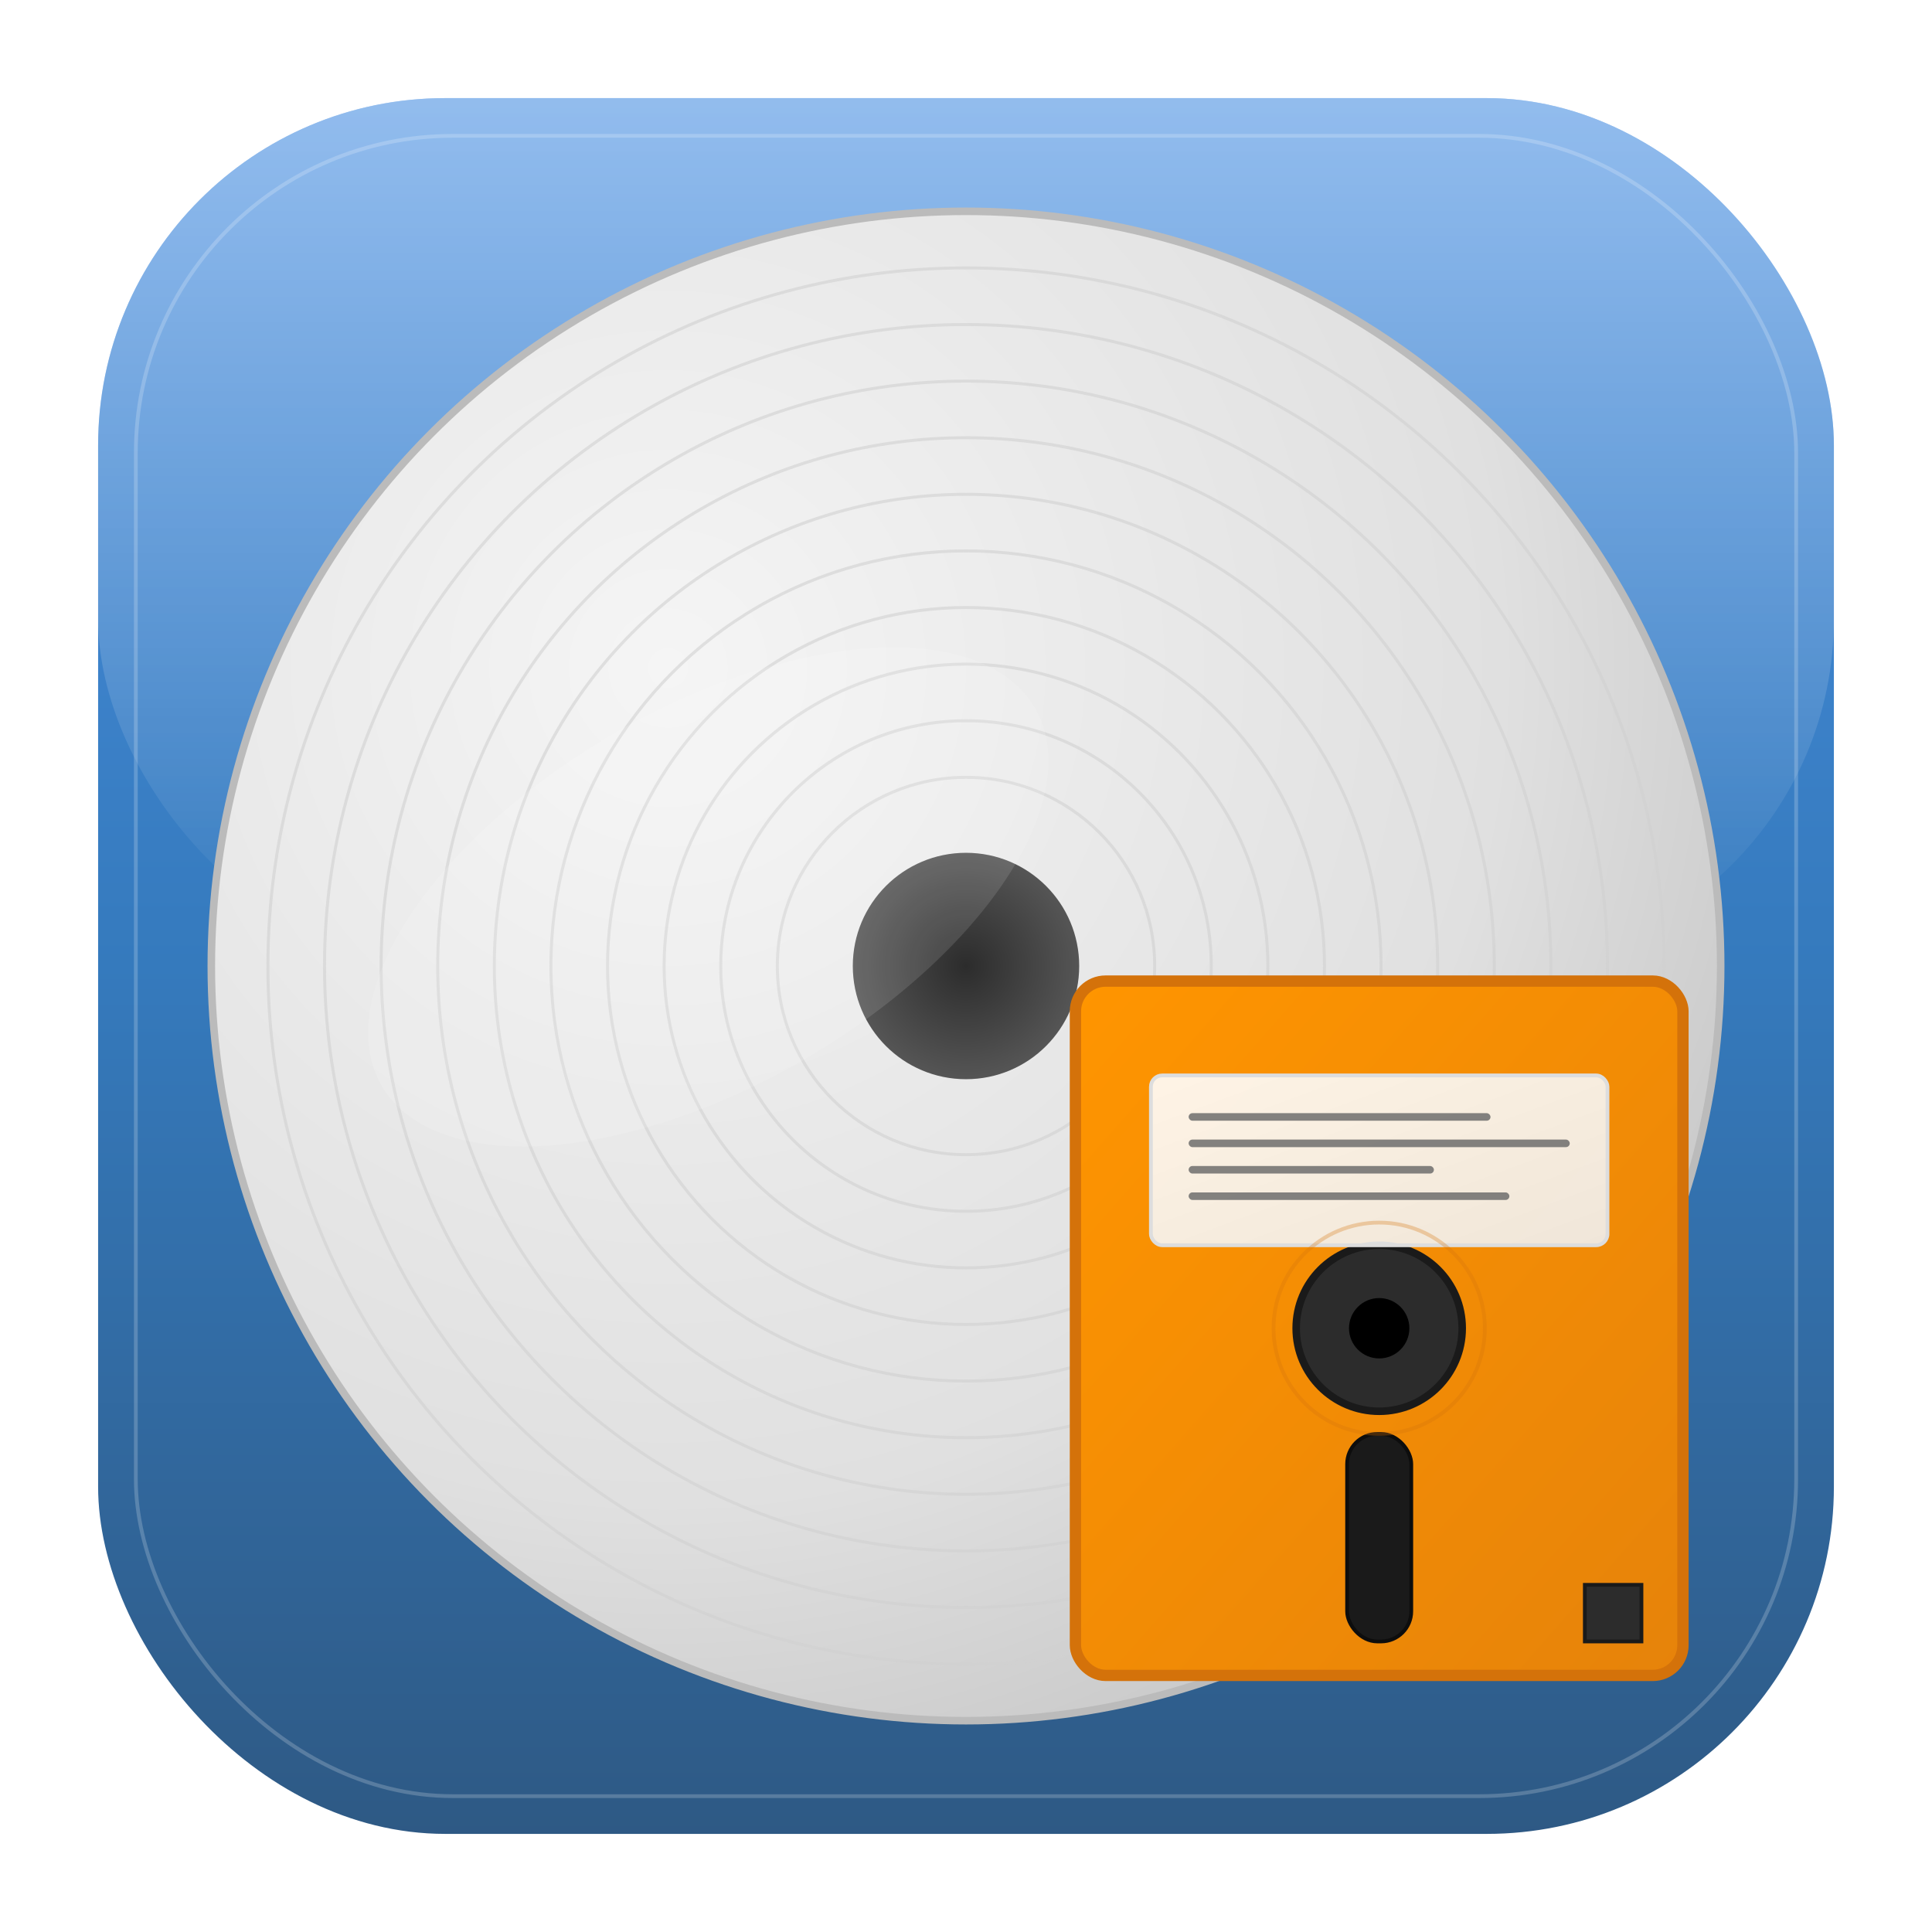 <?xml version="1.0" encoding="UTF-8"?>
<svg width="512" height="512" viewBox="0 0 512 512" xmlns="http://www.w3.org/2000/svg">
  <defs>
    <!-- Blue button background gradient -->
    <linearGradient id="buttonGradient" x1="0%" y1="0%" x2="0%" y2="100%">
      <stop offset="0%" style="stop-color:#4A90E2;stop-opacity:1" />
      <stop offset="50%" style="stop-color:#357ABD;stop-opacity:1" />
      <stop offset="100%" style="stop-color:#2E5984;stop-opacity:1" />
    </linearGradient>
    
    <!-- Top highlight for 3D effect -->
    <linearGradient id="topHighlight" x1="0%" y1="0%" x2="0%" y2="100%">
      <stop offset="0%" style="stop-color:#ffffff;stop-opacity:0.4" />
      <stop offset="100%" style="stop-color:#ffffff;stop-opacity:0" />
    </linearGradient>
    
    <!-- DVD disc gradient -->
    <radialGradient id="discGradient" cx="0.3" cy="0.3" r="0.8">
      <stop offset="0%" style="stop-color:#f5f5f5;stop-opacity:1" />
      <stop offset="70%" style="stop-color:#e0e0e0;stop-opacity:1" />
      <stop offset="100%" style="stop-color:#c8c8c8;stop-opacity:1" />
    </radialGradient>
    
    <!-- Center hole gradient -->
    <radialGradient id="centerHole" cx="0.5" cy="0.5" r="0.5">
      <stop offset="0%" style="stop-color:#2c2c2c;stop-opacity:1" />
      <stop offset="100%" style="stop-color:#555555;stop-opacity:1" />
    </radialGradient>
    
    <!-- Orange floppy disk gradient -->
    <linearGradient id="floppyGradient" x1="0%" y1="0%" x2="100%" y2="100%">
      <stop offset="0%" style="stop-color:#FF9500;stop-opacity:1" />
      <stop offset="100%" style="stop-color:#E6830A;stop-opacity:1" />
    </linearGradient>
    
    <!-- Floppy disk label gradient -->
    <linearGradient id="floppyLabelGradient" x1="0%" y1="0%" x2="100%" y2="100%">
      <stop offset="0%" style="stop-color:#ffffff;stop-opacity:0.9" />
      <stop offset="100%" style="stop-color:#f0f0f0;stop-opacity:0.9" />
    </linearGradient>
    
    <!-- Shadow filters -->
    <filter id="buttonShadow" x="-20%" y="-20%" width="140%" height="140%">
      <feDropShadow dx="0" dy="8" stdDeviation="12" flood-color="#000000" flood-opacity="0.25"/>
    </filter>
    
    <filter id="discShadow" x="-50%" y="-50%" width="200%" height="200%">
      <feDropShadow dx="0" dy="2" stdDeviation="4" flood-color="#000000" flood-opacity="0.2"/>
    </filter>
    
    <filter id="fileShadow" x="-50%" y="-50%" width="200%" height="200%">
      <feDropShadow dx="1" dy="2" stdDeviation="2" flood-color="#000000" flood-opacity="0.3"/>
    </filter>
  </defs>
  
  <!-- Main button background with rounded corners -->
  <rect x="26" y="26" width="460" height="460" rx="92" ry="92" 
        fill="url(#buttonGradient)" 
        filter="url(#buttonShadow)"/>
  
  <!-- Top highlight for 3D effect -->
  <rect x="26" y="26" width="460" height="230" rx="92" ry="92" 
        fill="url(#topHighlight)"/>
  
  <!-- Inner shadow/border for depth -->
  <rect x="36" y="36" width="440" height="440" rx="84" ry="84" 
        fill="none" 
        stroke="rgba(255,255,255,0.2)" 
        stroke-width="1"/>
  
  <!-- DVD disc centered (enlarged to almost button edge) -->
  <g transform="translate(256, 256)">
    <!-- Main disc -->
    <circle cx="0" cy="0" r="200" 
            fill="url(#discGradient)" 
            stroke="#bbb" 
            stroke-width="2"
            filter="url(#discShadow)"/>
    
    <!-- Data tracks (concentric circles) -->
    <circle cx="0" cy="0" r="185" fill="none" stroke="#d0d0d0" stroke-width="0.8" opacity="0.6"/>
    <circle cx="0" cy="0" r="170" fill="none" stroke="#d0d0d0" stroke-width="0.8" opacity="0.6"/>
    <circle cx="0" cy="0" r="155" fill="none" stroke="#d0d0d0" stroke-width="0.8" opacity="0.6"/>
    <circle cx="0" cy="0" r="140" fill="none" stroke="#d0d0d0" stroke-width="0.8" opacity="0.6"/>
    <circle cx="0" cy="0" r="125" fill="none" stroke="#d0d0d0" stroke-width="0.8" opacity="0.6"/>
    <circle cx="0" cy="0" r="110" fill="none" stroke="#d0d0d0" stroke-width="0.8" opacity="0.6"/>
    <circle cx="0" cy="0" r="95" fill="none" stroke="#d0d0d0" stroke-width="0.8" opacity="0.6"/>
    <circle cx="0" cy="0" r="80" fill="none" stroke="#d0d0d0" stroke-width="0.8" opacity="0.6"/>
    <circle cx="0" cy="0" r="65" fill="none" stroke="#d0d0d0" stroke-width="0.8" opacity="0.6"/>
    <circle cx="0" cy="0" r="50" fill="none" stroke="#d0d0d0" stroke-width="0.8" opacity="0.6"/>
    
    <!-- Center hole -->
    <circle cx="0" cy="0" r="30" fill="url(#centerHole)"/>
    
    <!-- Subtle disc shine -->
    <ellipse cx="-50" cy="-50" rx="100" ry="50" 
             fill="rgba(255,255,255,0.12)" 
             transform="rotate(-30)"/>
  </g>
  
  <!-- Classic 5¼" floppy disk (repositioned so bottom-right stays inside blue button) -->
  <g transform="translate(285, 260)">
    <!-- Main floppy disk body (square, classic proportions) -->
    <rect x="0" y="0" width="161" height="184" rx="8" ry="8" 
          fill="url(#floppyGradient)" 
          stroke="#D4720A" 
          stroke-width="3"
          filter="url(#fileShadow)"/>
    
    <!-- Center hub/spindle hole (large circle in center) -->
    <circle cx="80.5" cy="92" r="22" 
            fill="#2c2c2c" 
            stroke="#1a1a1a" 
            stroke-width="2"/>
    
    <!-- Small center hole -->
    <circle cx="80.5" cy="92" r="8" fill="#000000"/>
    
    <!-- Write-protect notch (bottom right corner) -->
    <rect x="135" y="160" width="15" height="15" 
          fill="#2c2c2c"
          stroke="#1a1a1a"
          stroke-width="1"/>
    
    <!-- Classic white label area -->
    <rect x="20" y="25" width="121" height="45" rx="3" ry="3" 
          fill="url(#floppyLabelGradient)" 
          stroke="#ddd" 
          stroke-width="1"/>
    
    <!-- Label text lines (classic floppy style) -->
    <rect x="30" y="35" width="80" height="2" rx="1" fill="#666" opacity="0.8"/>
    <rect x="30" y="42" width="101" height="2" rx="1" fill="#666" opacity="0.8"/>
    <rect x="30" y="49" width="65" height="2" rx="1" fill="#666" opacity="0.8"/>
    <rect x="30" y="56" width="85" height="2" rx="1" fill="#666" opacity="0.8"/>
    
    <!-- Disk access window (vertical slot) -->
    <rect x="72" y="120" width="17" height="55" rx="8" ry="8" 
          fill="#1a1a1a" 
          stroke="#0d0d0d" 
          stroke-width="1"/>
    
    <!-- Classic floppy disk reinforcement ring -->
    <circle cx="80.5" cy="92" r="28" 
            fill="none" 
            stroke="#D4720A" 
            stroke-width="1" 
            opacity="0.3"/>
  </g>
</svg>
